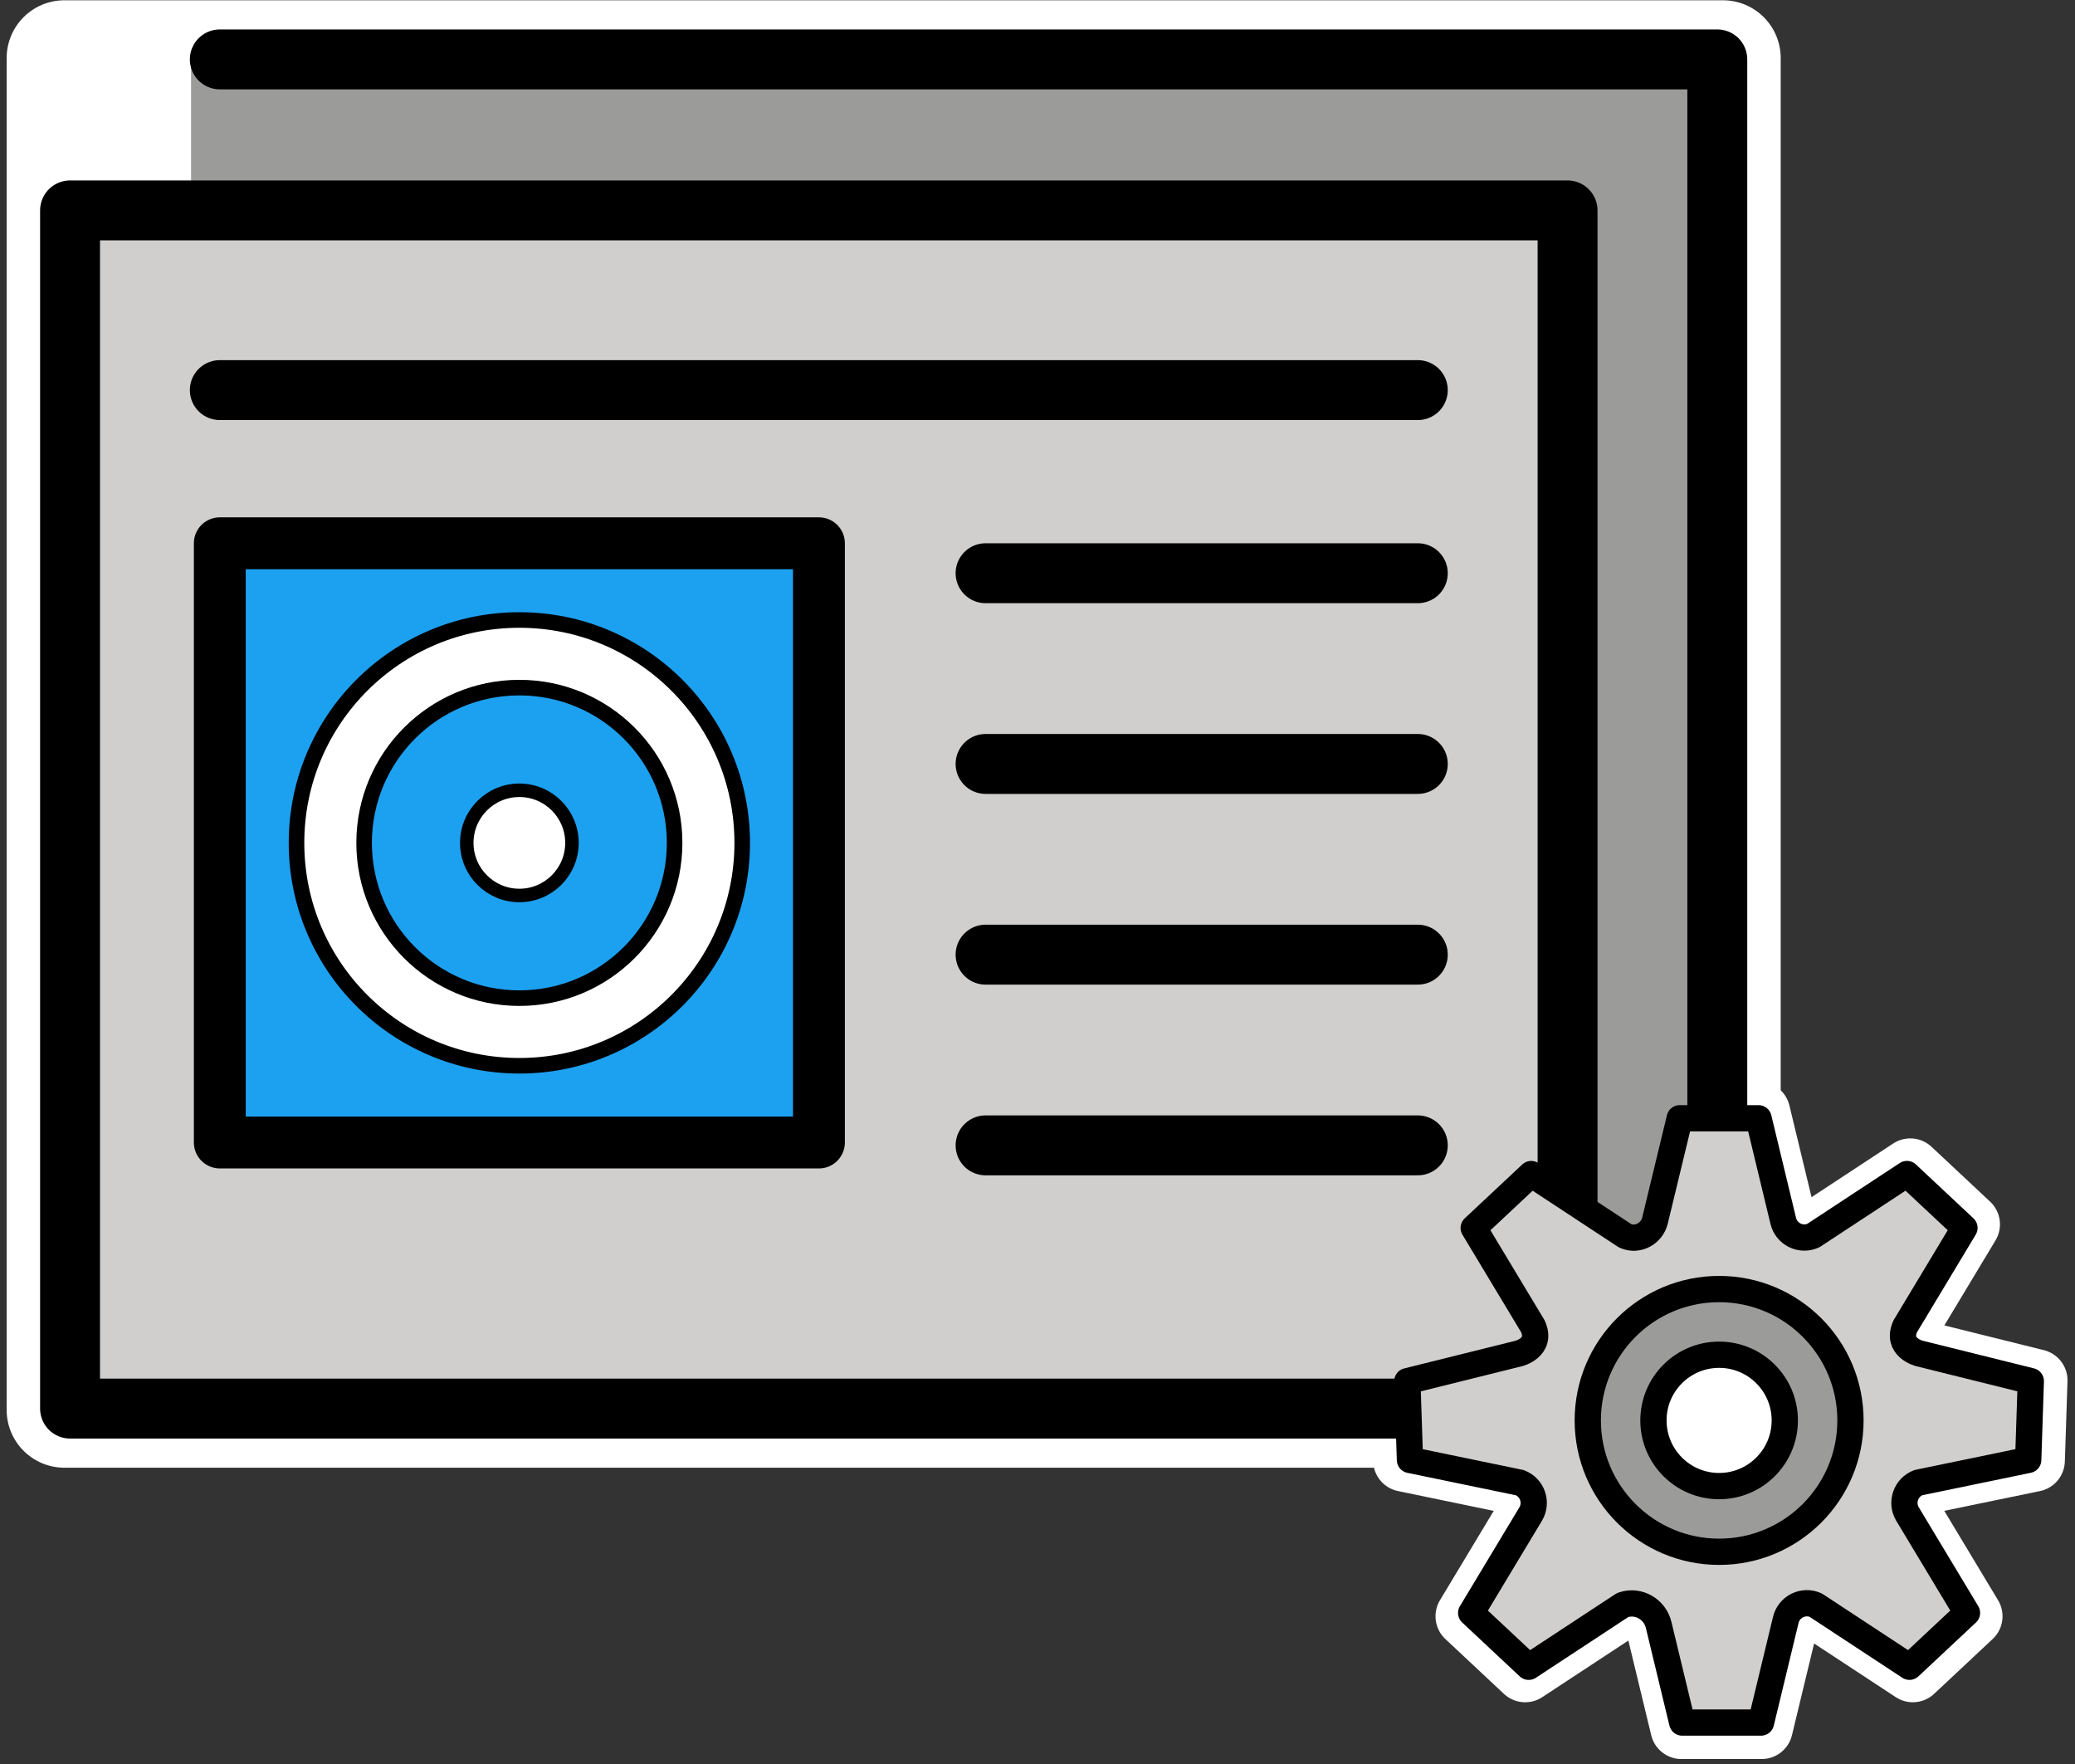 <?xml version="1.0" encoding="UTF-8" standalone="no"?>
<!-- Created with Inkscape (http://www.inkscape.org/) -->

<svg
   width="200mm"
   height="170mm"
   viewBox="0 0 200 170"
   version="1.1"
   id="svg1"
   xml:space="preserve"
   inkscape:version="1.3.2 (1:1.3.2+202311252150+091e20ef0f)"
   sodipodi:docname="logo.svg"
   inkscape:export-filename="../docs/_static/logo.png"
   inkscape:export-xdpi="25.574528"
   inkscape:export-ydpi="25.574528"
   xmlns:inkscape="http://www.inkscape.org/namespaces/inkscape"
   xmlns:sodipodi="http://sodipodi.sourceforge.net/DTD/sodipodi-0.dtd"
   xmlns="http://www.w3.org/2000/svg"
   xmlns:svg="http://www.w3.org/2000/svg"><rect x="0" y="0" width="200" height="170" fill="#333333" stroke="none"/><sodipodi:namedview
     id="namedview1"
     pagecolor="#ab6e6e"
     bordercolor="#000000"
     borderopacity="0.431"
     inkscape:showpageshadow="2"
     inkscape:pageopacity="0.0"
     inkscape:pagecheckerboard="false"
     inkscape:deskcolor="#d1d1d1"
     inkscape:document-units="mm"
     inkscape:zoom="0.5"
     inkscape:cx="503"
     inkscape:cy="449"
     inkscape:window-width="1920"
     inkscape:window-height="1019"
     inkscape:window-x="0"
     inkscape:window-y="0"
     inkscape:window-maximized="1"
     inkscape:current-layer="layer1" /><defs
     id="defs1" /><g
     inkscape:label="Layer 1"
     inkscape:groupmode="layer"
     id="layer1"><g
       id="g10"><path
         fill="none"
         stroke="#000000"
         stroke-linecap="round"
         stroke-linejoin="round"
         stroke-width="2.76"
         d="m 159.397,117.27 c -0.308,1.275 -1.688,2.036 -2.89,1.51 -0.019,-0.009 -0.038,-0.017 -0.057,-0.025 l -9.197,-6.045 -0.941,0.881 -4.704,4.404 5.804,9.645 c 0.949,2.093 -1.39,2.674 -1.39,2.674 l -10.925,2.716 0.213,6.441 0.043,1.288 10.777,2.228 v 0 c 1.227,0.469 1.74,1.927 1.077,3.061 l -0.042,0.072 -5.804,9.645 4.704,4.404 0.941,0.881 9.197,-6.045 c 0.019,-0.009 0.039,-0.017 0.057,-0.025 0,0 0.015,-0.006 0.043,-0.014 1.496,-0.486 3.084,0.446 3.453,1.975 l 2.313,9.581 h 7.733 l 2.432,-10.073 c 0.312,-1.294 1.722,-1.987 2.938,-1.444 v 0 l 9.197,6.045 0.941,-0.881 4.704,-4.404 -5.804,-9.645 -0.042,-0.072 c -0.663,-1.134 -0.15,-2.592 1.077,-3.062 v 0 l 10.777,-2.228 0.043,-1.288 0.213,-6.441 -10.925,-2.716 c 0,0 -2.339,-0.581 -1.39,-2.674 l 5.804,-9.645 -4.704,-4.404 -0.941,-0.881 -9.197,6.045 v 0 c -1.215,0.543 -2.625,-0.15 -2.938,-1.444 l -2.432,-10.073 h -7.733 z"
         id="path5"
         style="stroke:#ffffff;stroke-width:6;stroke-dasharray:none;stroke-opacity:1;paint-order:markers fill stroke" /><rect
         style="fill:#ffffff;fill-rule:evenodd;stroke:#ffffff;stroke-width:11.136;stroke-linecap:round;stroke-linejoin:round;stroke-miterlimit:10;stroke-dasharray:none"
         id="rect1"
         width="159.858"
         height="130.284"
         x="6.208"
         y="5.594" /></g><g
       id="g9"><g
         id="g8"><path
           fill="#9b9b9a"
           stroke="none"
           d="m 150.813,135.748 h 7.049 c 4.875,0 7.662,-2.906 7.662,-7.689 V 126.967 5.724 H 18.417 V 44.052"
           id="path1"
           style="stroke-width:2.887" /><path
           fill="#9b9b9a"
           stroke="none"
           d="m 151.089,135.748 h 6.916 c 4.783,0 7.518,-2.906 7.518,-7.689 V 126.967 5.724 H 21.186 V 52.357"
           id="path2"
           style="stroke-width:2.887" /><path
           fill="#9b9b9a"
           stroke="none"
           stroke-linecap="round"
           stroke-linejoin="round"
           stroke-miterlimit="10"
           stroke-width="5.774"
           d="m 151.089,135.748 h 6.916 c 4.783,0 7.518,-2.906 7.518,-7.689 V 126.967 5.724 H 21.186"
           id="path3" /><rect
           x="6.752"
           y="20.278"
           width="144.338"
           height="115.47"
           fill="#d0cfce"
           stroke="none"
           stroke-linecap="round"
           stroke-linejoin="round"
           stroke-miterlimit="10"
           stroke-width="5.774"
           id="rect3" /><path
           fill="none"
           stroke="#000000"
           stroke-linecap="round"
           stroke-linejoin="round"
           stroke-miterlimit="10"
           stroke-width="5.774"
           d="m 151.089,135.748 h 6.916 c 4.783,0 7.518,-2.906 7.518,-7.689 V 126.967 5.724 H 21.186"
           id="path4" /><rect
           x="6.752"
           y="20.278"
           width="144.338"
           height="115.47"
           fill="none"
           stroke="#000000"
           stroke-linecap="round"
           stroke-linejoin="round"
           stroke-miterlimit="10"
           stroke-width="5.774"
           id="rect4" /><line
           x1="21.186"
           x2="136.656"
           y1="37.595"
           y2="37.595"
           fill="none"
           stroke="#000000"
           stroke-linecap="round"
           stroke-linejoin="round"
           stroke-miterlimit="10"
           stroke-width="5.774"
           id="line5" /><line
           x1="94.995"
           x2="136.656"
           y1="55.243"
           y2="55.243"
           fill="none"
           stroke="#000000"
           stroke-linecap="round"
           stroke-linejoin="round"
           stroke-miterlimit="10"
           stroke-width="5.774"
           id="line6" /><line
           x1="94.995"
           x2="136.656"
           y1="73.623"
           y2="73.623"
           fill="none"
           stroke="#000000"
           stroke-linecap="round"
           stroke-linejoin="round"
           stroke-miterlimit="10"
           stroke-width="5.774"
           id="line7" /><line
           x1="94.995"
           x2="136.656"
           y1="92.002"
           y2="92.002"
           fill="none"
           stroke="#000000"
           stroke-linecap="round"
           stroke-linejoin="round"
           stroke-miterlimit="10"
           stroke-width="5.774"
           id="line8" /><line
           x1="94.995"
           x2="136.656"
           y1="110.381"
           y2="110.381"
           fill="none"
           stroke="#000000"
           stroke-linecap="round"
           stroke-linejoin="round"
           stroke-miterlimit="10"
           stroke-width="5.774"
           id="line9" /><path
           fill="#f1b31c"
           d="M 77.457,110.908 H 22.661 c -0.304,-9.9e-4 -0.596,-0.127 -0.811,-0.351 -0.215,-0.224 -0.336,-0.527 -0.337,-0.843 V 52.746 c 9.51e-4,-0.316 0.122,-0.619 0.337,-0.843 0.215,-0.224 0.506,-0.35 0.811,-0.35 h 54.796 c 0.304,9.89e-4 0.596,0.127 0.811,0.351 0.215,0.224 0.336,0.527 0.337,0.843 v 56.969 c -9.52e-4,0.316 -0.122,0.619 -0.337,0.843 -0.215,0.224 -0.506,0.35 -0.811,0.35 z"
           id="path1-6"
           style="stroke-width:1.213;fill:#1ca1f1;fill-opacity:1" /><path
           fill="none"
           stroke="#000000"
           stroke-linejoin="round"
           stroke-miterlimit="10"
           stroke-width="2.426"
           d="M 77.457,110.908 H 22.661 c -0.304,-9.9e-4 -0.596,-0.127 -0.811,-0.351 -0.215,-0.224 -0.336,-0.527 -0.337,-0.843 V 52.746 c 9.51e-4,-0.316 0.122,-0.619 0.337,-0.843 0.215,-0.224 0.506,-0.35 0.811,-0.35 h 54.796 c 0.304,9.89e-4 0.596,0.127 0.811,0.351 0.215,0.224 0.336,0.527 0.337,0.843 v 56.969 c -9.52e-4,0.316 -0.122,0.619 -0.337,0.843 -0.215,0.224 -0.506,0.35 -0.811,0.35 z"
           id="path4-5" /><rect
           x="21.186"
           y="52.357"
           width="57.747"
           height="57.747"
           fill="none"
           stroke="#000000"
           stroke-linecap="round"
           stroke-linejoin="round"
           stroke-miterlimit="10"
           stroke-width="5.774"
           id="rect5"
           style="stroke-linecap:round;stroke-width:5;stroke-dasharray:none;stroke-linejoin:round;stroke-miterlimit:10" /><g
           id="g7"><circle
             style="fill:#ffffff;fill-opacity:1;fill-rule:evenodd;stroke:#000000;stroke-width:1.5;stroke-linecap:round;stroke-linejoin:round;stroke-miterlimit:10;stroke-dasharray:none;stroke-opacity:1"
             id="path6"
             cx="50.059"
             cy="81.23"
             r="21.48" /><circle
             cx="50.059"
             cy="81.23"
             fill="#ffffff"
             id="circle1"
             style="fill:#1ca1f1;fill-opacity:1;stroke:#000000;stroke-width:1.5;stroke-dasharray:none;stroke-opacity:1"
             r="14.963" /><circle
             style="fill:#ffffff;fill-opacity:1;fill-rule:evenodd;stroke:#000000;stroke-width:1.3;stroke-linecap:round;stroke-linejoin:round;stroke-miterlimit:10;stroke-dasharray:none;stroke-opacity:1"
             id="path7"
             cx="50.059"
             cy="81.23"
             r="5.069" /></g></g><g
         id="g6"><g
           id="color-6"
           transform="matrix(1.266,0,0,1.266,120.122,92.697)"><circle
             cx="36.052"
             cy="34.906"
             r="5.614"
             fill="#ffffff"
             id="circle1-2" /><path
             fill="#d0cfce"
             d="m 51.258,29.811 c 0,0 -1.815,-0.45 -1.079,-2.074 l 4.504,-7.484 -3.65,-3.417 -0.73,-0.683 -7.136,4.69 c -0.943,0.421 -2.037,-0.117 -2.279,-1.121 l -1.887,-7.816 h -6 l -1.881,7.786 c -0.239,0.989 -1.31,1.58 -2.243,1.172 -0.015,-0.006 -0.03,-0.013 -0.044,-0.02 l -7.136,-4.69 -0.73,0.683 -3.65,3.417 4.504,7.484 c 0.736,1.624 -1.079,2.074 -1.079,2.074 l -8.477,2.107 0.165,4.997 0.033,1 8.362,1.729 c 0.952,0.364 1.35,1.495 0.836,2.376 l -0.033,0.056 -4.504,7.484 3.65,3.417 0.73,0.683 7.136,-4.69 c 0.015,-0.007 0.03,-0.013 0.044,-0.02 0,0 0.011,-0.004 0.033,-0.011 1.161,-0.377 2.393,0.346 2.679,1.532 l 1.795,7.434 h 6 l 1.887,-7.816 c 0.242,-1.004 1.336,-1.542 2.279,-1.121 l 7.136,4.69 0.73,-0.683 3.65,-3.417 -4.504,-7.484 -0.033,-0.056 c -0.514,-0.88 -0.116,-2.011 0.836,-2.376 l 8.362,-1.729 0.033,-1 0.165,-4.997 z M 36,44.906 c -5.523,0 -10,-4.477 -10,-10 0,-5.523 4.477,-10 10,-10 5.523,0 10,4.477 10,10 0,5.523 -4.477,10 -10,10 z"
             id="path1-9" /><path
             fill="#9b9b9a"
             d="m 36,24.906 c -5.523,0 -10,4.477 -10,10 0,5.523 4.477,10 10,10 5.523,0 10,-4.477 10,-10 0,-5.523 -4.477,-10 -10,-10 z m 0,15 c -2.761,0 -5,-2.239 -5,-5 0,-2.761 2.239,-5 5,-5 2.761,0 5,2.239 5,5 0,2.761 -2.239,5 -5,5 z"
             id="path2-1" /></g><g
           id="line-2"
           transform="matrix(1.266,0,0,1.266,120.122,92.697)"><circle
             cx="36"
             cy="34.906"
             r="5"
             fill="none"
             stroke="#000000"
             stroke-linecap="round"
             stroke-linejoin="round"
             stroke-width="2"
             id="circle2" /><circle
             cx="36"
             cy="34.906"
             r="10"
             fill="none"
             stroke="#000000"
             stroke-linecap="round"
             stroke-linejoin="round"
             stroke-width="2"
             id="circle3" /><path
             fill="none"
             stroke="#000000"
             stroke-linecap="round"
             stroke-linejoin="round"
             stroke-width="2"
             d="m 31.119,19.692 c -0.239,0.99 -1.31,1.58 -2.243,1.172 -0.015,-0.006 -0.03,-0.013 -0.044,-0.02 l -7.136,-4.69 -0.73,0.683 -3.65,3.417 4.504,7.484 c 0.736,1.624 -1.079,2.074 -1.079,2.074 l -8.477,2.107 0.165,4.997 0.033,1 8.362,1.729 v 0 c 0.952,0.364 1.35,1.495 0.836,2.375 l -0.033,0.056 -4.504,7.484 3.65,3.417 0.73,0.683 7.136,-4.69 c 0.015,-0.007 0.03,-0.013 0.044,-0.02 0,0 0.012,-0.004 0.033,-0.011 1.161,-0.377 2.393,0.346 2.679,1.532 l 1.795,7.434 h 6 l 1.887,-7.816 c 0.242,-1.004 1.336,-1.542 2.279,-1.121 v 0 l 7.136,4.69 0.73,-0.683 3.65,-3.417 -4.504,-7.484 -0.033,-0.056 c -0.514,-0.88 -0.116,-2.011 0.836,-2.376 v 0 l 8.362,-1.729 0.033,-1 0.165,-4.997 -8.477,-2.107 c 0,0 -1.815,-0.451 -1.079,-2.074 l 4.504,-7.484 -3.65,-3.417 -0.73,-0.683 -7.136,4.69 v 0 c -0.943,0.421 -2.037,-0.117 -2.279,-1.121 L 39,11.906 h -6 z"
             id="path3-7" /></g></g></g></g></svg>
